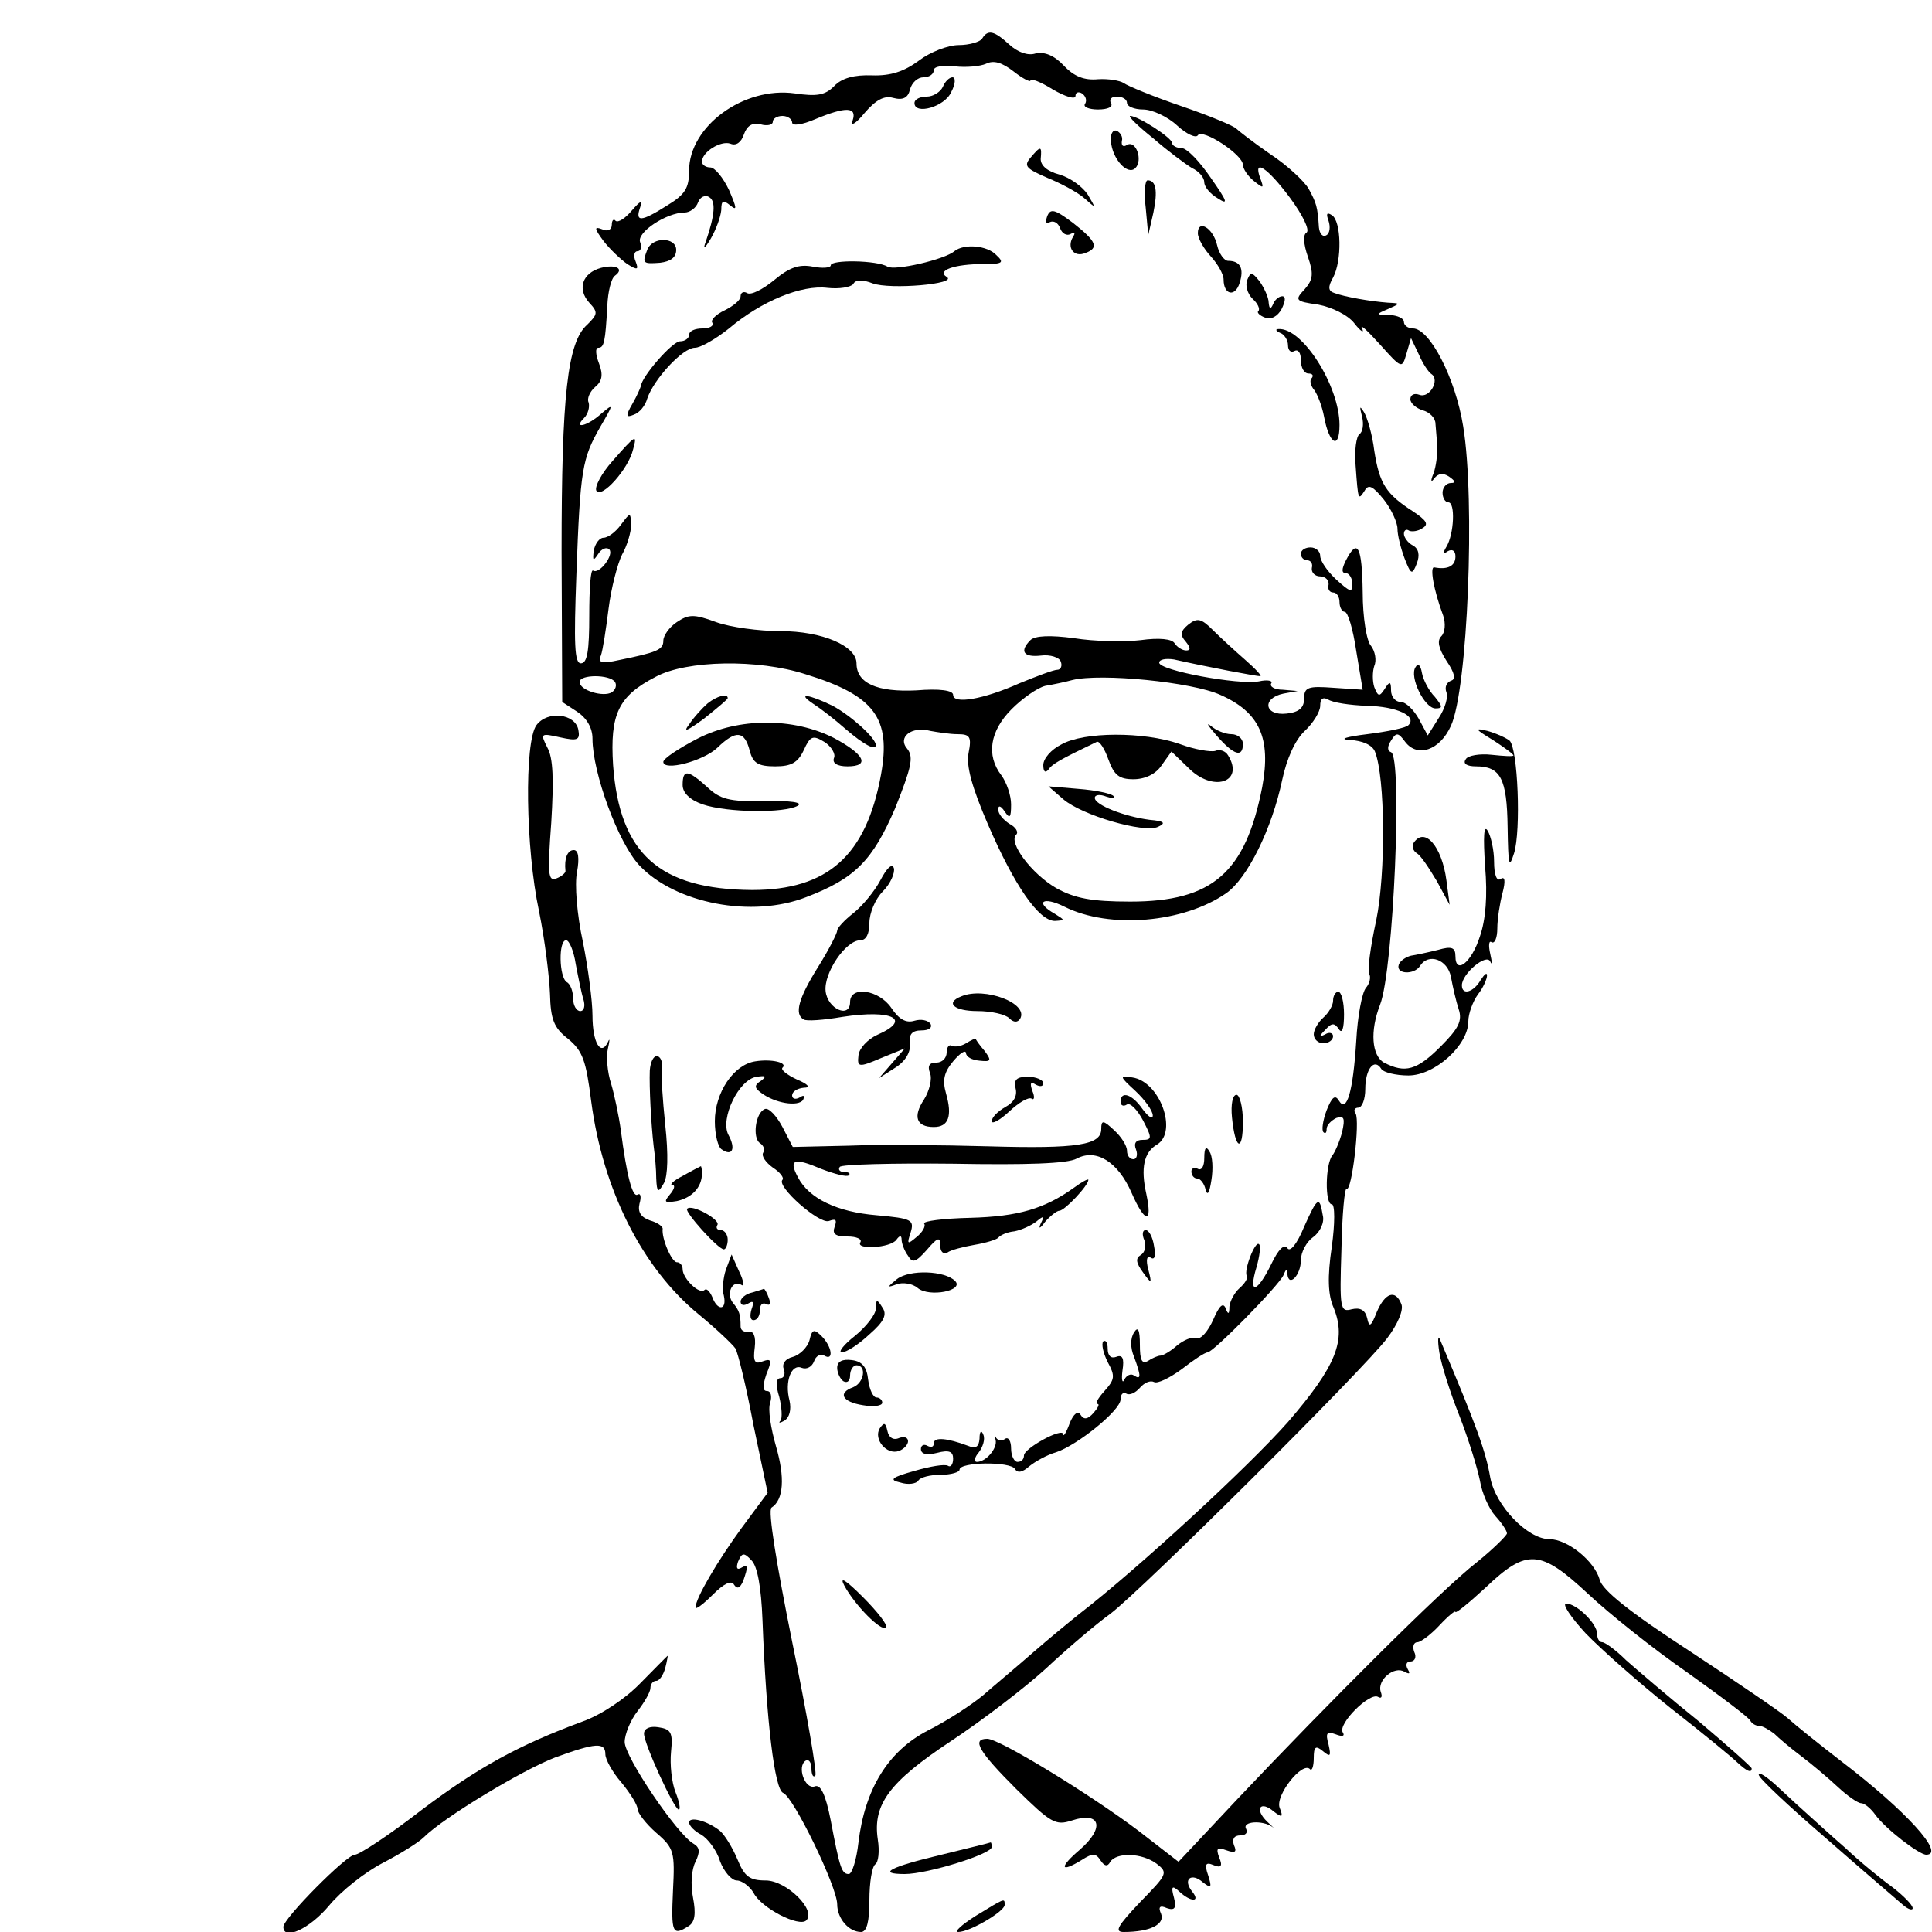 <?xml version="1.0" standalone="no"?>
<!DOCTYPE svg PUBLIC "-//W3C//DTD SVG 20010904//EN"
 "http://www.w3.org/TR/2001/REC-SVG-20010904/DTD/svg10.dtd">
<svg version="1.0" xmlns="http://www.w3.org/2000/svg"
 width="300pt" height="300pt" viewBox="0 0 300 300"
 preserveAspectRatio="xMidYMid meet">
<g transform="translate(0,300) scale(0.1,-0.1)"
fill="#000000" stroke="none">
<path d="M1525 2940 c-3 -5 -20 -10 -36 -10 -17 0 -45 -11 -62 -24 -23 -17
-44 -24 -73 -23 -27 1 -47 -4 -59 -17 -14 -14 -27 -16 -61 -11 -79 11 -164
-51 -164 -120 0 -27 -6 -37 -34 -54 -41 -26 -50 -26 -42 -3 4 12 1 11 -13 -5
-10 -12 -21 -19 -25 -16 -3 4 -6 1 -6 -6 0 -8 -7 -11 -15 -7 -13 5 -12 1 2
-18 10 -13 27 -29 37 -36 16 -10 18 -9 13 4 -4 9 -2 16 3 16 5 0 7 6 4 14 -6
15 41 46 69 46 8 0 18 7 21 16 3 8 11 12 17 8 11 -6 9 -28 -5 -69 -5 -13 -2
-12 8 5 8 14 15 33 16 44 0 15 3 16 14 7 11 -9 10 -4 -2 24 -9 19 -22 35 -29
35 -7 0 -13 4 -13 9 0 15 29 33 44 28 9 -4 17 2 21 14 5 14 13 19 26 16 10 -3
19 -1 19 4 0 5 7 9 15 9 8 0 15 -5 15 -10 0 -6 15 -4 36 5 48 20 65 19 58 -2
-4 -10 5 -5 18 11 18 21 31 28 45 24 15 -4 23 0 26 13 3 11 12 19 21 19 9 0
16 5 16 11 0 6 14 8 33 6 17 -2 39 0 48 4 12 6 25 2 43 -12 14 -11 26 -17 26
-14 0 4 16 -2 35 -14 19 -11 35 -16 35 -10 0 6 5 7 10 4 6 -4 8 -11 5 -16 -4
-5 6 -9 20 -9 15 0 24 4 20 10 -3 6 1 10 9 10 9 0 16 -4 16 -10 0 -5 11 -10
25 -10 14 0 38 -11 53 -25 14 -13 29 -20 32 -15 7 11 70 -30 70 -46 0 -6 8
-18 17 -25 15 -12 16 -12 10 4 -12 32 11 17 46 -30 20 -27 31 -50 26 -54 -6
-3 -5 -18 2 -38 9 -26 8 -35 -5 -50 -16 -17 -15 -19 21 -24 21 -4 46 -16 56
-29 10 -13 16 -16 12 -8 -4 8 8 -3 27 -24 35 -39 35 -39 42 -15 l7 24 12 -25
c6 -14 15 -28 20 -31 13 -9 -3 -38 -19 -32 -8 3 -14 0 -14 -7 0 -6 9 -14 19
-17 11 -3 20 -12 20 -21 1 -10 2 -26 3 -37 0 -11 -2 -29 -6 -40 -5 -12 -4 -15
1 -8 6 8 14 9 23 3 10 -7 11 -10 3 -10 -7 0 -13 -7 -13 -15 0 -8 4 -15 9 -15
11 0 9 -49 -3 -69 -6 -10 -5 -12 2 -7 7 4 12 1 12 -8 0 -15 -12 -21 -33 -17
-7 1 -1 -35 14 -75 4 -12 3 -26 -3 -32 -7 -7 -4 -19 8 -38 13 -19 15 -29 7
-31 -7 -3 -10 -10 -7 -18 3 -7 -2 -25 -12 -40 l-17 -27 -14 26 c-8 14 -20 26
-28 26 -8 0 -15 8 -15 18 0 14 -2 15 -10 2 -8 -12 -10 -12 -16 3 -3 9 -3 24 0
33 4 9 1 23 -5 31 -7 7 -13 45 -13 83 -1 72 -8 85 -26 50 -7 -14 -7 -20 0 -20
5 0 10 -8 10 -17 0 -14 -4 -12 -25 7 -14 13 -25 29 -25 37 0 7 -7 13 -15 13
-8 0 -15 -4 -15 -10 0 -5 4 -10 10 -10 5 0 9 -5 7 -12 -1 -7 5 -13 13 -13 8 0
14 -6 13 -13 -2 -7 2 -12 7 -12 6 0 10 -7 10 -15 0 -8 4 -15 8 -15 5 0 13 -27
18 -61 l10 -60 -45 3 c-40 3 -46 1 -46 -17 0 -14 -8 -21 -27 -23 -35 -4 -39
24 -5 31 l22 4 -23 2 c-13 0 -21 5 -18 10 3 4 -6 6 -19 3 -32 -6 -155 17 -155
29 0 5 10 7 23 5 53 -12 128 -26 134 -26 3 0 -7 11 -23 25 -16 14 -39 35 -51
47 -18 18 -24 19 -38 8 -12 -10 -13 -16 -4 -26 8 -10 8 -14 1 -14 -6 0 -14 5
-18 11 -4 7 -24 9 -53 5 -25 -3 -72 -2 -103 3 -37 5 -61 4 -68 -3 -17 -17 -11
-27 16 -24 15 2 29 -3 31 -9 3 -7 0 -13 -5 -13 -6 0 -32 -10 -59 -21 -56 -25
-103 -33 -103 -18 0 7 -21 10 -57 7 -61 -3 -93 11 -93 42 0 27 -53 50 -118 50
-33 0 -78 6 -100 14 -35 13 -43 12 -61 0 -12 -8 -21 -21 -21 -29 0 -14 -10
-18 -69 -30 -27 -6 -33 -4 -28 7 3 8 8 41 12 73 4 32 14 70 21 84 8 14 14 35
14 46 -1 20 -1 20 -16 0 -8 -11 -20 -20 -27 -20 -6 0 -13 -9 -15 -20 -2 -16
-1 -17 7 -5 5 8 13 11 17 7 8 -8 -15 -39 -25 -33 -4 3 -6 -29 -6 -70 0 -54 -3
-74 -13 -74 -10 0 -11 30 -7 138 6 164 9 180 37 229 21 36 21 37 2 21 -22 -20
-45 -25 -27 -7 6 6 9 17 7 24 -3 6 2 17 10 24 11 9 13 19 6 37 -5 13 -6 24 -1
24 9 0 11 9 14 65 1 22 6 43 12 47 15 11 1 18 -22 12 -29 -8 -37 -33 -18 -54
14 -15 13 -18 -3 -34 -31 -27 -40 -110 -40 -353 l1 -233 23 -15 c15 -10 24
-25 24 -42 0 -53 40 -162 73 -197 56 -59 175 -82 259 -49 76 29 103 57 138
138 25 63 29 79 19 92 -16 18 6 36 36 28 11 -2 30 -5 42 -5 19 0 22 -4 17 -29
-4 -20 5 -53 30 -111 41 -95 79 -150 104 -150 16 1 16 1 0 11 -32 18 -19 28
15 11 70 -35 185 -25 251 21 33 23 71 100 87 176 7 33 20 62 35 76 13 12 24
30 24 39 0 11 4 14 12 10 7 -5 34 -9 61 -10 46 -1 78 -16 64 -30 -3 -4 -32
-10 -64 -14 -33 -4 -45 -8 -27 -9 20 -1 35 -8 39 -18 16 -40 17 -189 2 -262
-9 -41 -14 -79 -11 -83 3 -5 1 -15 -5 -22 -6 -7 -13 -44 -15 -82 -5 -80 -15
-113 -27 -93 -6 10 -11 5 -19 -15 -6 -16 -8 -31 -5 -34 3 -3 5 -1 5 5 0 6 7
13 15 17 12 4 14 0 9 -22 -4 -15 -11 -31 -15 -36 -11 -13 -12 -76 -1 -76 5 0
5 -30 0 -66 -7 -47 -6 -75 3 -95 20 -50 4 -90 -71 -177 -60 -68 -232 -227
-324 -298 -15 -12 -48 -39 -72 -60 -25 -22 -60 -51 -77 -66 -18 -15 -56 -40
-86 -55 -62 -32 -98 -91 -108 -174 -3 -27 -10 -49 -15 -49 -11 0 -14 9 -28 83
-8 41 -16 57 -25 53 -15 -5 -28 31 -14 40 5 3 9 -3 9 -12 0 -10 3 -15 6 -11 3
3 -13 96 -36 208 -24 119 -38 204 -32 208 19 12 21 47 7 95 -8 28 -13 58 -9
68 3 10 1 18 -5 18 -7 0 -7 8 -1 26 9 22 8 25 -6 20 -12 -5 -15 0 -12 22 2 17
-2 26 -10 24 -6 -1 -12 2 -12 8 0 19 -2 25 -12 37 -11 14 -1 36 13 28 5 -4 4
6 -3 20 l-12 27 -9 -24 c-4 -12 -6 -31 -3 -40 5 -23 -10 -24 -18 -2 -4 9 -9
14 -12 11 -8 -8 -34 18 -34 32 0 6 -4 11 -9 11 -8 0 -24 37 -22 52 0 4 -9 10
-20 13 -14 5 -19 13 -16 26 3 10 2 17 -3 14 -8 -5 -17 30 -26 100 -3 22 -10
55 -15 72 -6 18 -8 43 -5 55 3 13 3 17 0 10 -11 -23 -24 -1 -24 41 0 23 -7 75
-15 115 -9 41 -13 89 -9 108 4 22 2 34 -5 34 -10 0 -15 -13 -13 -32 1 -3 -6
-9 -14 -12 -13 -5 -14 6 -8 87 4 66 3 100 -6 116 -11 22 -11 23 20 16 27 -6
31 -4 28 12 -5 25 -48 30 -65 7 -19 -26 -17 -191 4 -289 9 -44 16 -102 17
-128 1 -40 6 -53 28 -70 23 -19 28 -34 36 -97 18 -137 79 -259 167 -331 28
-23 53 -47 57 -53 4 -7 17 -60 28 -119 l22 -105 -40 -54 c-38 -52 -72 -110
-72 -124 0 -4 12 5 27 20 17 17 29 23 33 15 5 -7 9 -5 14 6 8 23 8 27 -4 20
-6 -3 -7 1 -4 10 6 14 9 15 21 2 9 -9 15 -41 17 -93 6 -159 19 -263 32 -268
16 -6 84 -146 84 -173 0 -22 18 -43 37 -43 9 0 13 16 13 49 0 28 4 52 9 56 5
3 7 20 4 39 -8 54 18 89 113 152 47 31 114 82 148 113 33 31 79 70 100 85 49
37 392 378 430 428 16 21 26 44 22 53 -9 23 -25 18 -38 -12 -9 -23 -12 -25
-15 -10 -3 13 -11 17 -24 14 -18 -5 -19 1 -16 93 1 54 5 96 8 94 8 -5 21 105
14 117 -4 5 -1 9 4 9 6 0 11 13 11 29 0 31 14 49 25 31 3 -5 22 -10 42 -10 41
0 93 47 93 84 0 12 7 31 15 42 8 10 14 24 14 29 0 6 -4 2 -10 -7 -11 -19 -29
-24 -29 -8 0 18 38 50 44 37 3 -7 3 -1 0 12 -3 13 -2 21 2 18 5 -3 9 7 9 21 0
15 4 40 8 55 5 19 4 27 -3 22 -6 -4 -10 7 -10 27 0 18 -5 40 -10 48 -6 10 -7
-9 -4 -55 4 -46 1 -83 -8 -109 -13 -41 -38 -60 -38 -31 0 14 -6 16 -27 10 -16
-4 -35 -8 -42 -9 -8 -2 -17 -8 -19 -14 -5 -15 24 -16 33 -2 13 21 43 10 48
-17 3 -16 8 -38 12 -50 6 -18 0 -30 -28 -58 -37 -37 -55 -42 -88 -25 -19 11
-22 49 -6 90 21 54 35 385 17 392 -6 2 -6 9 0 18 8 13 11 13 22 -2 19 -25 54
-13 71 25 26 56 38 350 19 465 -12 75 -52 152 -78 152 -8 0 -14 5 -14 10 0 6
-10 10 -22 11 -22 0 -22 1 -3 9 20 9 20 9 0 10 -27 2 -67 9 -83 15 -10 3 -10
10 -2 24 14 26 13 88 -2 97 -8 5 -9 2 -5 -9 3 -9 2 -19 -3 -22 -6 -4 -11 2
-12 12 -2 32 -4 38 -16 60 -7 12 -34 37 -60 54 -26 18 -49 36 -52 39 -3 4 -41
20 -85 35 -44 15 -85 32 -90 36 -6 4 -24 7 -40 6 -21 -2 -37 4 -53 21 -15 16
-30 22 -44 19 -12 -4 -28 2 -41 14 -23 21 -33 24 -42 9z m-274 -987 c107 -33
133 -68 117 -156 -23 -126 -83 -179 -200 -179 -144 1 -206 56 -216 194 -5 79
8 107 66 137 48 26 159 28 233 4z m-296 -12 c3 -5 1 -12 -5 -16 -13 -8 -50 3
-50 16 0 12 47 12 55 0z m940 -20 c61 -27 79 -67 65 -143 -26 -133 -77 -178
-205 -178 -60 0 -86 5 -115 21 -38 22 -75 71 -62 83 4 4 -1 12 -11 17 -9 6
-17 15 -17 22 0 7 4 6 10 -3 8 -12 10 -10 10 11 0 14 -7 34 -15 45 -24 31 -18
69 16 103 17 17 40 33 52 36 12 2 31 6 42 9 44 11 186 -3 230 -23z m-1001
-418 c4 -21 9 -46 12 -55 3 -10 1 -18 -5 -18 -6 0 -11 9 -11 19 0 11 -4 23
-10 26 -12 8 -13 65 -1 65 5 0 12 -17 15 -37z"/>
<path d="M1099 1908 c-8 -7 -22 -22 -29 -33 -10 -13 -3 -10 23 9 20 16 37 30
37 32 0 8 -17 3 -31 -8z"/>
<path d="M1263 1907 c11 -7 33 -24 50 -39 29 -25 47 -34 47 -25 0 11 -39 46
-67 61 -37 18 -57 21 -30 3z"/>
<path d="M1083 1853 c-29 -15 -53 -31 -53 -36 0 -15 62 1 84 22 29 28 42 26
50 -4 5 -20 13 -25 40 -25 25 0 35 6 44 25 10 22 14 24 32 13 11 -7 18 -19 15
-25 -3 -8 5 -13 21 -13 36 0 26 19 -21 44 -63 32 -148 32 -212 -1z"/>
<path d="M1060 1781 c0 -12 11 -23 31 -30 38 -13 128 -14 148 -2 8 5 -11 8
-52 7 -55 -1 -69 3 -89 22 -30 27 -38 28 -38 3z"/>
<path d="M1889 1858 c27 -31 41 -35 41 -13 0 8 -8 15 -18 15 -10 0 -24 6 -32
13 -8 6 -4 0 9 -15z"/>
<path d="M1648 1844 c-16 -8 -28 -22 -28 -32 0 -10 3 -13 8 -7 6 9 19 16 75
43 4 2 12 -10 18 -27 9 -25 17 -31 39 -31 18 0 35 8 44 22 l15 21 26 -25 c38
-39 88 -23 62 19 -4 7 -13 10 -20 7 -7 -2 -32 2 -56 11 -55 19 -148 19 -183
-1z"/>
<path d="M1651 1759 c29 -25 125 -53 147 -43 13 6 10 9 -13 11 -39 5 -85 23
-85 34 0 5 8 6 18 2 9 -3 14 -3 11 1 -4 4 -28 9 -54 11 l-47 4 23 -20z"/>
<path d="M1464 2865 c-4 -8 -15 -15 -25 -15 -10 0 -19 -4 -19 -10 0 -19 47 -6
57 17 7 13 7 23 2 23 -5 0 -12 -7 -15 -15z"/>
<path d="M1791 2785 c23 -20 50 -40 60 -46 11 -5 19 -15 19 -22 0 -7 9 -18 21
-25 17 -11 15 -5 -11 32 -17 25 -37 46 -45 46 -8 0 -15 4 -15 8 0 8 -53 42
-65 42 -4 0 12 -16 36 -35z"/>
<path d="M1725 2781 c2 -28 26 -54 38 -42 12 12 1 44 -13 36 -6 -4 -9 -1 -8 6
2 6 -2 13 -8 16 -6 2 -10 -5 -9 -16z"/>
<path d="M1600 2755 c-11 -13 -6 -17 26 -31 22 -9 48 -23 58 -32 18 -16 18
-16 5 6 -8 12 -27 26 -44 31 -19 5 -29 14 -29 24 2 21 0 21 -16 2z"/>
<path d="M1779 2678 l4 -43 8 35 c7 34 4 50 -9 50 -4 0 -6 -19 -3 -42z"/>
<path d="M1626 2664 c-3 -9 -2 -12 4 -9 6 3 13 -1 16 -9 3 -9 11 -13 17 -9 6
3 7 1 3 -5 -10 -17 2 -32 19 -25 22 8 18 18 -19 47 -28 21 -35 23 -40 10z"/>
<path d="M1860 2638 c0 -8 9 -24 20 -36 11 -12 20 -28 20 -36 0 -24 18 -28 25
-5 7 22 1 34 -18 34 -6 0 -14 11 -17 24 -6 27 -30 41 -30 19z"/>
<path d="M1005 2612 c-8 -21 -7 -22 20 -20 16 2 25 8 25 20 0 20 -37 21 -45 0z"/>
<path d="M1482 2610 c-15 -13 -93 -31 -104 -24 -16 10 -88 11 -88 2 0 -4 -13
-5 -28 -2 -21 4 -36 -1 -60 -21 -17 -14 -36 -24 -42 -20 -5 3 -10 1 -10 -5 0
-6 -11 -15 -25 -22 -13 -6 -22 -15 -19 -19 3 -5 -4 -9 -15 -9 -12 0 -21 -4
-21 -10 0 -5 -6 -10 -14 -10 -12 0 -60 -55 -61 -70 -1 -3 -6 -15 -13 -27 -11
-19 -10 -22 2 -17 9 3 18 14 21 25 10 30 55 79 74 79 9 0 33 14 53 30 51 43
113 68 153 63 18 -2 36 1 40 6 3 7 15 7 30 1 27 -10 133 -1 115 10 -16 10 12
20 57 20 30 0 33 2 20 14 -14 15 -50 18 -65 6z"/>
<path d="M1937 2566 c-4 -9 0 -22 8 -30 8 -7 12 -16 9 -19 -3 -2 2 -7 10 -10
10 -4 20 2 26 13 6 12 7 20 1 20 -5 0 -12 -6 -14 -12 -4 -9 -6 -8 -7 2 0 8 -7
23 -14 33 -12 15 -14 15 -19 3z"/>
<path d="M1988 2483 c6 -2 12 -11 12 -19 0 -9 5 -12 10 -9 6 3 10 -3 10 -14 0
-12 5 -21 12 -21 6 0 8 -3 5 -7 -4 -3 -2 -12 4 -19 5 -7 12 -25 15 -41 8 -43
24 -52 24 -13 0 61 -58 152 -95 149 -5 0 -4 -3 3 -6z"/>
<path d="M2115 2353 c3 -12 1 -24 -4 -27 -5 -4 -8 -25 -6 -49 4 -55 4 -54 14
-39 6 11 13 7 30 -14 11 -14 21 -35 21 -45 0 -10 5 -30 11 -46 10 -26 12 -26
19 -8 5 13 3 23 -6 28 -8 4 -14 13 -14 18 0 6 4 8 8 5 4 -2 14 -1 21 4 10 6 6
12 -15 26 -42 27 -52 43 -60 94 -3 25 -11 52 -16 60 -7 11 -7 9 -3 -7z"/>
<path d="M951 2284 c-17 -19 -28 -40 -25 -46 8 -13 50 34 57 64 7 25 4 23 -32
-18z"/>
<path d="M2198 1964 c-10 -15 14 -64 31 -64 12 0 11 3 -1 18 -9 9 -18 26 -20
37 -2 12 -6 16 -10 9z"/>
<path d="M2318 1851 c17 -11 32 -22 32 -24 0 -2 -15 -1 -34 1 -18 2 -37 -1
-40 -7 -5 -7 2 -11 16 -11 38 0 48 -19 49 -94 1 -60 2 -66 10 -41 11 35 6 163
-7 175 -5 4 -20 11 -34 15 -21 5 -20 3 8 -14z"/>
<path d="M2195 1691 c-3 -5 -1 -12 5 -16 6 -3 19 -23 31 -43 l20 -37 -5 38
c-7 53 -34 84 -51 58z"/>
<path d="M1367 1633 c-9 -17 -28 -40 -42 -51 -14 -11 -25 -23 -25 -27 0 -4
-13 -30 -30 -57 -30 -48 -37 -73 -22 -81 4 -3 31 -1 60 4 78 12 109 -4 54 -28
-15 -7 -28 -21 -29 -32 -2 -18 0 -19 35 -4 l37 15 -20 -23 -20 -23 25 16 c16
10 24 24 23 37 -2 15 3 21 18 21 11 0 17 4 14 10 -4 6 -15 8 -25 5 -13 -4 -24
2 -36 20 -19 28 -64 35 -64 9 0 -26 -35 -11 -38 17 -3 28 31 79 54 79 9 0 14
10 14 27 0 15 9 37 21 49 12 12 19 29 17 36 -3 8 -11 0 -21 -19z"/>
<path d="M1493 1453 c-26 -10 -12 -23 25 -23 21 0 43 -5 49 -11 7 -7 13 -7 17
-1 14 24 -55 50 -91 35z"/>
<path d="M2070 1446 c0 -7 -7 -19 -15 -26 -8 -7 -15 -19 -15 -26 0 -8 7 -14
15 -14 8 0 15 5 15 11 0 5 -6 7 -12 3 -10 -5 -10 -3 0 7 10 11 14 11 21 1 5
-8 8 1 8 23 0 19 -4 35 -9 35 -4 0 -8 -6 -8 -14z"/>
<path d="M1500 1380 c-8 -5 -18 -6 -22 -4 -4 3 -8 -2 -8 -10 0 -9 -7 -16 -16
-16 -11 0 -14 -5 -10 -16 4 -9 -1 -28 -9 -41 -18 -27 -12 -43 15 -43 23 0 29
17 19 52 -6 21 -3 33 11 50 11 13 19 18 20 13 0 -6 9 -11 21 -12 18 -2 19 0 8
15 -8 9 -14 18 -14 19 0 1 -7 -2 -15 -7z"/>
<path d="M1009 1338 c-1 -27 2 -83 6 -118 2 -14 4 -36 4 -50 1 -22 3 -23 12
-7 6 11 7 44 2 90 -4 39 -7 80 -5 90 1 9 -3 17 -8 17 -6 0 -10 -10 -11 -22z"/>
<path d="M1173 1352 c-34 -5 -63 -49 -63 -93 0 -21 5 -41 11 -44 16 -11 22 1
10 23 -13 25 16 86 44 90 14 2 16 1 7 -6 -11 -7 -11 -11 0 -19 21 -16 57 -22
65 -11 3 7 1 8 -5 4 -7 -4 -12 -2 -12 3 0 6 8 11 18 12 11 0 8 5 -11 13 -15 7
-25 15 -22 18 9 8 -17 14 -42 10z"/>
<path d="M1577 1310 c3 -12 -3 -22 -16 -29 -12 -7 -21 -16 -21 -22 0 -5 12 1
27 15 15 14 30 23 35 20 4 -3 5 3 1 12 -4 12 -3 15 5 10 7 -4 12 -3 12 2 0 5
-11 10 -24 10 -18 0 -22 -5 -19 -18z"/>
<path d="M1763 1306 c15 -14 27 -31 27 -38 0 -7 -7 -2 -16 10 -16 23 -34 29
-34 11 0 -5 4 -8 10 -4 5 3 16 -8 25 -25 14 -27 14 -30 -1 -30 -10 0 -14 -5
-10 -15 3 -8 1 -15 -4 -15 -6 0 -10 6 -10 13 0 8 -9 22 -20 32 -17 16 -20 16
-20 2 0 -25 -36 -31 -175 -27 -71 2 -169 3 -217 1 l-87 -2 -16 31 c-9 17 -21
30 -27 28 -15 -5 -20 -45 -8 -53 6 -4 8 -10 5 -15 -3 -5 4 -15 15 -23 11 -7
18 -16 15 -19 -10 -10 57 -69 72 -64 11 4 13 2 9 -9 -4 -11 1 -15 20 -15 14 0
23 -4 20 -9 -8 -12 47 -9 56 4 5 7 8 7 8 0 0 -5 4 -17 10 -25 7 -12 12 -10 29
9 17 20 21 21 21 7 0 -10 5 -14 11 -11 5 4 25 9 42 12 18 3 34 8 37 11 3 4 14
9 25 10 11 2 26 9 34 15 12 10 13 9 7 -3 -4 -9 -1 -8 7 3 8 9 18 17 22 17 8 0
45 39 45 48 0 2 -10 -3 -22 -12 -46 -33 -87 -45 -161 -47 -42 -1 -74 -5 -72
-9 3 -4 -3 -14 -12 -21 -14 -12 -15 -11 -9 7 6 20 2 22 -53 27 -61 5 -105 26
-122 59 -15 28 -6 31 36 13 21 -8 40 -13 43 -10 3 3 0 5 -7 5 -7 0 -10 4 -7 8
2 4 82 6 176 5 113 -2 178 0 192 8 30 16 64 -5 85 -53 21 -48 33 -49 23 -2 -9
40 -4 65 17 77 32 20 4 98 -39 104 -20 3 -20 2 5 -21z"/>
<path d="M1913 1265 c5 -51 17 -55 17 -7 0 23 -5 42 -10 42 -6 0 -9 -15 -7
-35z"/>
<path d="M1870 1202 c0 -13 -4 -20 -10 -17 -5 3 -10 1 -10 -4 0 -6 4 -11 9
-11 5 0 11 -8 13 -17 3 -11 6 -5 9 14 3 18 2 38 -3 45 -5 9 -8 6 -8 -10z"/>
<path d="M1060 1174 c-14 -7 -21 -14 -16 -14 5 0 3 -7 -4 -15 -10 -12 -8 -13
11 -10 23 5 39 21 39 43 0 6 -1 12 -2 11 -2 -1 -14 -7 -28 -15z"/>
<path d="M2025 1095 c-11 -27 -22 -40 -26 -33 -5 7 -14 -2 -25 -25 -22 -45
-36 -48 -23 -5 5 17 7 34 4 36 -6 6 -24 -41 -19 -49 2 -4 -3 -12 -11 -19 -8
-7 -15 -20 -16 -29 0 -12 -2 -13 -6 -2 -4 9 -10 3 -19 -18 -8 -18 -19 -31 -26
-29 -7 3 -20 -3 -30 -11 -10 -9 -22 -16 -26 -16 -4 0 -13 -4 -19 -8 -10 -6
-13 1 -13 25 0 23 -3 29 -9 19 -6 -9 -6 -24 0 -38 11 -30 11 -36 0 -29 -5 4
-12 0 -15 -6 -3 -7 -5 -1 -3 14 3 19 0 25 -10 21 -8 -3 -13 2 -13 13 0 9 -3
14 -7 11 -3 -4 0 -18 7 -32 12 -22 11 -27 -5 -45 -10 -11 -15 -20 -11 -20 4 0
1 -6 -6 -14 -9 -10 -15 -11 -20 -3 -4 7 -11 2 -17 -13 -5 -14 -10 -22 -10 -17
-1 11 -61 -22 -61 -33 0 -6 -4 -10 -10 -10 -5 0 -10 9 -10 21 0 11 -4 18 -9
15 -5 -4 -11 -3 -14 1 -2 5 -3 3 -1 -3 3 -13 -15 -34 -29 -34 -5 0 -4 7 3 15
6 8 10 20 7 27 -3 8 -6 6 -6 -6 -1 -13 -6 -16 -18 -11 -32 12 -53 14 -53 4 0
-6 -4 -7 -10 -4 -5 3 -10 1 -10 -5 0 -8 9 -10 25 -6 19 5 25 2 25 -9 0 -9 -4
-14 -8 -11 -5 3 -28 -1 -52 -8 -36 -10 -40 -14 -22 -18 12 -4 25 -2 28 3 3 5
18 9 35 9 16 0 29 4 29 8 0 12 79 13 86 1 4 -7 12 -5 22 4 10 8 28 18 42 22
33 11 100 65 100 82 0 8 4 12 9 9 5 -3 14 1 21 9 7 8 16 12 22 9 5 -3 24 6 43
20 18 14 36 26 40 26 9 0 111 104 118 120 4 10 6 11 6 2 2 -22 21 -2 21 21 0
13 9 29 19 36 11 8 18 23 15 34 -5 30 -8 29 -29 -18z"/>
<path d="M1067 1123 c-5 -4 48 -63 57 -63 3 0 6 7 6 15 0 8 -5 15 -11 15 -5 0
-8 3 -5 8 5 8 -40 33 -47 25z"/>
<path d="M1777 1074 c3 -9 1 -19 -6 -23 -8 -5 -7 -12 4 -27 13 -18 14 -18 8 5
-4 15 -2 22 4 18 6 -4 8 3 5 18 -2 14 -8 25 -13 25 -5 0 -6 -7 -2 -16z"/>
<path d="M1393 1014 c-16 -13 -16 -14 0 -8 9 3 24 1 32 -6 18 -15 73 -4 58 11
-16 16 -70 18 -90 3z"/>
<path d="M1168 993 c-10 -2 -18 -9 -18 -14 0 -6 5 -7 12 -3 8 5 9 2 5 -9 -3
-10 -2 -17 3 -17 6 0 10 7 10 16 0 8 4 12 10 9 6 -3 7 1 4 9 -3 9 -7 15 -8 15
0 -1 -9 -3 -18 -6z"/>
<path d="M1360 968 c0 -9 -15 -28 -32 -42 -18 -14 -27 -26 -21 -26 7 0 26 12
43 28 23 20 28 31 20 42 -8 13 -10 13 -10 -2z"/>
<path d="M1257 919 c-3 -11 -15 -23 -26 -26 -12 -3 -17 -11 -14 -19 3 -8 0
-14 -5 -14 -7 0 -8 -10 -2 -29 4 -16 5 -33 2 -37 -4 -4 -1 -4 6 0 8 5 11 17 8
31 -8 30 3 58 19 51 8 -3 16 2 19 10 3 9 10 12 16 9 15 -9 12 14 -4 30 -12 12
-15 11 -19 -6z"/>
<path d="M2235 900 c3 -19 17 -63 31 -98 14 -36 28 -81 32 -101 3 -19 14 -44
24 -55 10 -11 18 -23 18 -27 0 -3 -21 -24 -47 -45 -54 -42 -230 -218 -371
-367 l-92 -98 -62 48 c-74 56 -216 143 -235 143 -25 0 -13 -20 45 -78 54 -53
61 -57 86 -49 45 15 52 -11 13 -45 -33 -28 -31 -37 3 -16 17 11 22 10 29 -1 6
-9 11 -10 15 -2 10 15 49 14 72 -3 18 -14 17 -16 -26 -60 -35 -37 -40 -46 -25
-46 41 0 64 12 58 28 -5 11 -2 14 9 9 12 -4 15 0 11 16 -5 18 -3 20 8 10 18
-17 34 -17 20 0 -15 19 -1 30 17 14 13 -10 14 -8 8 11 -6 17 -4 21 8 16 12 -5
15 -2 9 12 -5 14 -3 16 11 11 14 -5 17 -3 12 8 -3 9 0 15 10 15 8 0 12 4 9 10
-7 12 26 14 41 3 5 -5 2 -1 -8 8 -21 20 -11 34 10 16 13 -10 15 -9 9 6 -7 19
35 72 47 60 3 -4 6 4 6 17 0 18 3 20 14 11 12 -10 13 -8 9 10 -5 18 -3 21 11
16 10 -4 15 -3 11 3 -8 13 42 63 55 55 5 -3 7 0 4 8 -6 18 21 41 37 31 8 -4 9
-3 5 4 -4 7 -2 12 4 12 7 0 10 7 6 15 -3 8 -1 15 5 15 5 0 21 12 34 26 14 15
25 24 25 21 0 -3 21 14 47 38 64 61 85 59 159 -10 33 -31 102 -86 154 -122 52
-37 97 -71 98 -75 2 -4 8 -8 14 -8 5 0 15 -6 23 -12 7 -7 26 -23 42 -35 16
-12 42 -34 57 -48 15 -14 31 -25 36 -25 5 0 15 -8 22 -18 16 -22 68 -62 79
-62 31 0 -32 69 -133 146 -35 27 -71 56 -82 66 -10 9 -79 56 -152 104 -94 61
-136 95 -140 111 -8 29 -50 63 -78 63 -34 0 -84 52 -92 96 -7 40 -20 77 -78
214 -3 8 -4 -1 -1 -20z"/>
<path d="M1300 876 c0 -8 5 -18 10 -21 6 -3 10 1 10 9 0 9 5 16 10 16 16 0 12
-27 -5 -34 -25 -9 -17 -23 15 -28 17 -3 30 -1 30 4 0 4 -4 8 -9 8 -5 0 -11 12
-13 28 -2 19 -9 28 -25 30 -15 2 -23 -2 -23 -12z"/>
<path d="M1366 782 c-10 -17 11 -42 30 -35 8 3 14 10 14 15 0 6 -6 8 -14 5 -9
-4 -16 1 -18 11 -3 13 -5 14 -12 4z"/>
<path d="M1311 538 c16 -30 58 -73 65 -65 3 3 -13 24 -36 47 -27 27 -37 33
-29 18z"/>
<path d="M2462 464 c24 -25 84 -78 133 -117 50 -39 96 -77 103 -84 14 -13 22
-17 22 -9 0 2 -37 35 -82 73 -46 37 -96 80 -113 95 -16 16 -33 28 -37 28 -5 0
-8 6 -8 13 0 16 -32 47 -48 47 -7 0 7 -21 30 -46z"/>
<path d="M995 387 c-24 -25 -62 -50 -90 -60 -100 -37 -162 -71 -251 -138 -49
-38 -96 -69 -103 -69 -13 0 -111 -99 -111 -112 0 -22 41 -3 71 33 19 23 56 52
83 66 27 14 56 32 64 40 31 31 154 105 204 124 63 23 78 24 78 5 0 -8 11 -28
25 -44 14 -17 25 -35 25 -41 0 -6 13 -23 29 -37 28 -24 29 -30 26 -90 -3 -65
-1 -71 24 -55 10 6 12 19 7 45 -4 20 -2 44 4 55 7 15 7 22 -3 28 -26 15 -107
135 -107 158 0 12 9 34 20 48 11 14 20 30 20 36 0 6 4 11 9 11 5 0 11 9 14 20
3 11 4 20 4 19 -1 0 -20 -20 -42 -42z"/>
<path d="M1000 308 c0 -16 47 -118 54 -118 3 0 1 12 -5 27 -6 15 -9 43 -7 63
3 30 0 35 -20 38 -13 2 -22 -2 -22 -10z"/>
<path d="M2731 244 c0 -5 47 -49 105 -99 57 -50 111 -96 119 -103 8 -7 15 -9
15 -5 0 5 -15 20 -32 33 -18 13 -51 40 -72 60 -22 19 -47 42 -56 50 -9 8 -31
28 -48 44 -18 17 -32 26 -31 20z"/>
<path d="M1070 170 c0 -5 9 -14 19 -19 10 -6 24 -24 29 -41 6 -16 18 -30 26
-30 8 0 20 -9 26 -19 12 -24 71 -54 82 -43 16 16 -31 62 -63 62 -25 0 -33 6
-44 33 -8 19 -20 38 -27 44 -20 16 -48 23 -48 13z"/>
<path d="M1462 120 c-80 -19 -101 -30 -57 -30 35 0 135 31 135 42 0 4 -1 8 -2
7 -2 -1 -36 -9 -76 -19z"/>
<path d="M1515 25 c-22 -14 -34 -25 -27 -25 18 0 72 32 72 42 0 11 1 11 -45
-17z"/>
</g>
</svg>
